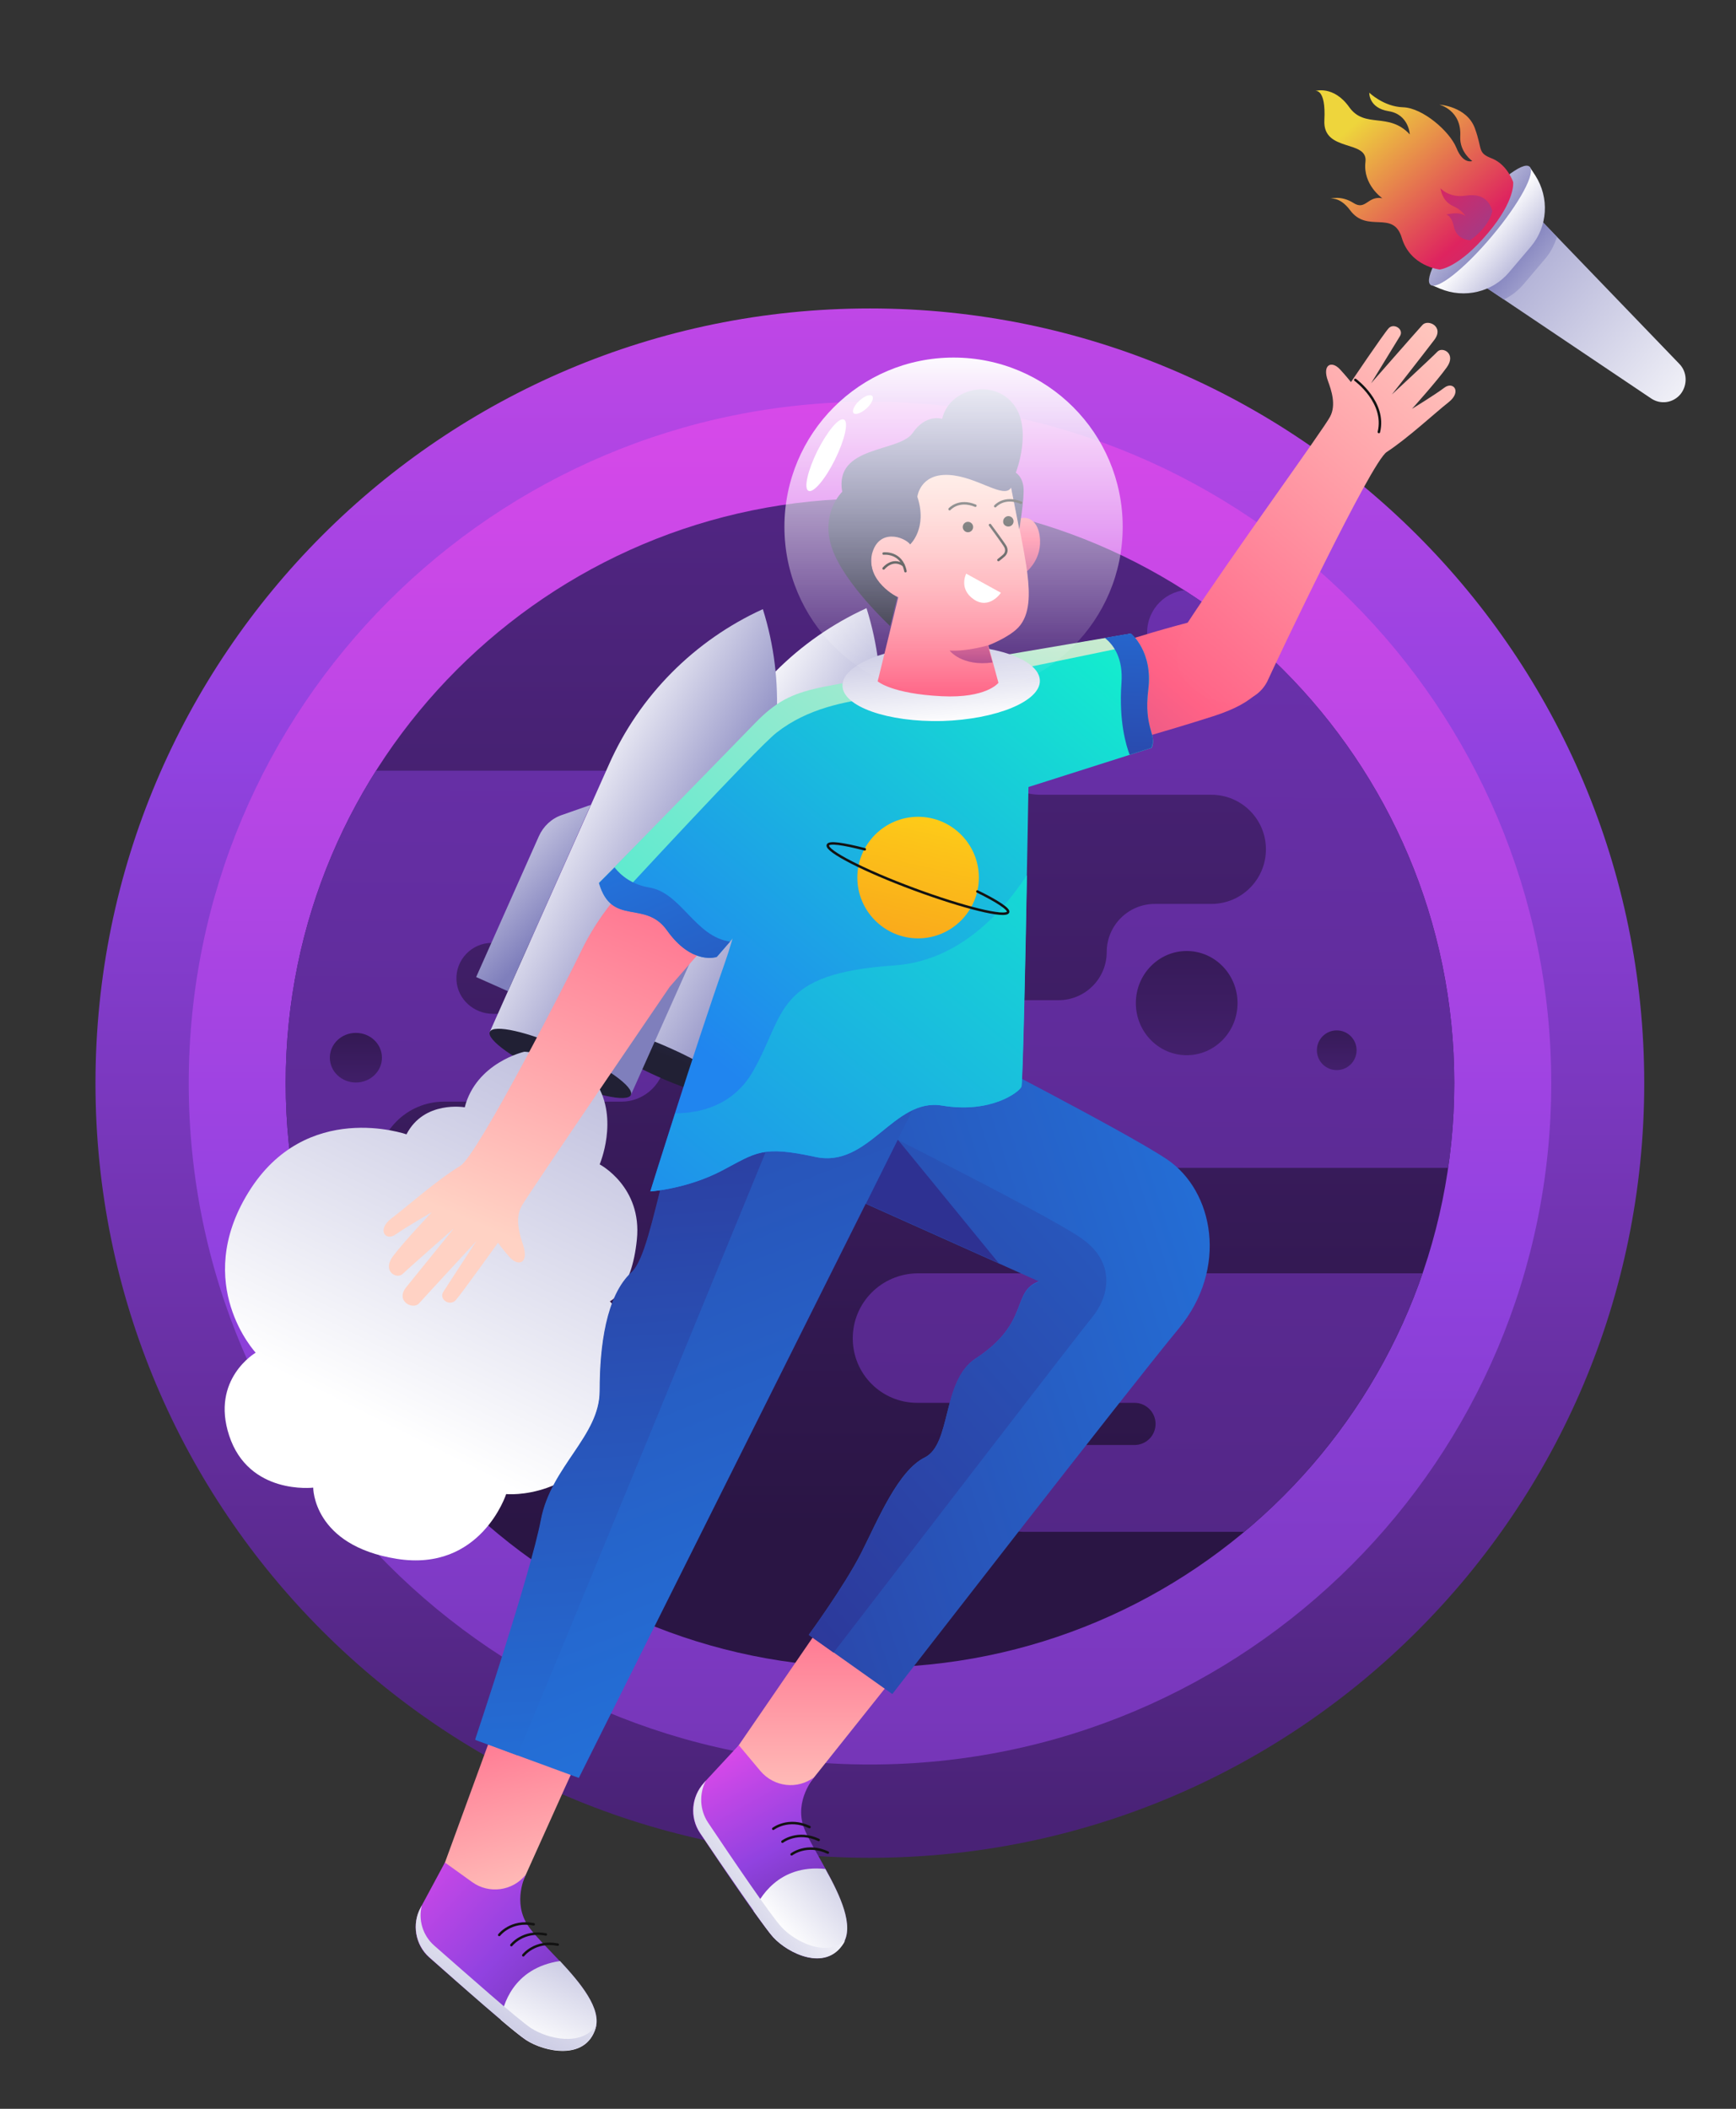 <?xml version="1.0" encoding="UTF-8" standalone="no"?>
<!-- Created with Keyshape -->
<svg xmlns="http://www.w3.org/2000/svg" width="700" height="850" fill="none" viewBox="0 0 700 850">
    <rect x="0" y="0" width="700" height="850" fill="#333333" stroke="none"/>
    <defs>
        <linearGradient id="Gradient-0" x1="313.761" y1="711.204" x2="313.761" y2="-147.349" gradientUnits="userSpaceOnUse">
            <stop offset="0" stop-color="#492276"/>
            <stop offset="0.5" stop-color="#9142e0"/>
            <stop offset="1" stop-color="#ff4dee"/>
        </linearGradient>
        <linearGradient id="Gradient-1" x1="313.762" y1="1017.64" x2="313.762" y2="-54.021" gradientUnits="userSpaceOnUse">
            <stop offset="0" stop-color="#492276"/>
            <stop offset="0.5" stop-color="#9142e0"/>
            <stop offset="1" stop-color="#ff4dee"/>
        </linearGradient>
        <linearGradient id="Gradient-2" x1="313.761" y1="592.63" x2="313.761" y2="-134.765" gradientUnits="userSpaceOnUse">
            <stop offset="0.001" stop-color="#2a1544"/>
            <stop offset="1" stop-color="#6e32b2"/>
        </linearGradient>
        <linearGradient id="Gradient-3" x1="218.451" y1="1039.03" x2="227.461" y2="-51.165" gradientUnits="userSpaceOnUse">
            <stop offset="0.001" stop-color="#2a1544"/>
            <stop offset="1" stop-color="#6e32b2"/>
        </linearGradient>
        <linearGradient id="Gradient-4" x1="762.262" y1="1043.53" x2="771.272" y2="-46.671" gradientUnits="userSpaceOnUse">
            <stop offset="0.001" stop-color="#2a1544"/>
            <stop offset="1" stop-color="#6e32b2"/>
        </linearGradient>
        <linearGradient id="Gradient-5" x1="709.277" y1="1043.09" x2="718.286" y2="-47.109" gradientUnits="userSpaceOnUse">
            <stop offset="0.001" stop-color="#2a1544"/>
            <stop offset="1" stop-color="#6e32b2"/>
        </linearGradient>
        <linearGradient id="Gradient-6" x1="1306.3" y1="1039.03" x2="1315.31" y2="-51.165" gradientUnits="userSpaceOnUse">
            <stop offset="0.001" stop-color="#2a1544"/>
            <stop offset="1" stop-color="#6e32b2"/>
        </linearGradient>
        <linearGradient id="Gradient-7" x1="1850.11" y1="1043.53" x2="1859.12" y2="-46.671" gradientUnits="userSpaceOnUse">
            <stop offset="0.001" stop-color="#2a1544"/>
            <stop offset="1" stop-color="#6e32b2"/>
        </linearGradient>
        <linearGradient id="Gradient-8" x1="1797.13" y1="1043.09" x2="1806.14" y2="-47.109" gradientUnits="userSpaceOnUse">
            <stop offset="0.001" stop-color="#2a1544"/>
            <stop offset="1" stop-color="#6e32b2"/>
        </linearGradient>
        <linearGradient id="Gradient-9" x1="106.473" y1="377.405" x2="106.473" y2="485.91" gradientUnits="userSpaceOnUse">
            <stop offset="0.001" stop-color="#2a1544"/>
            <stop offset="1" stop-color="#6e32b2"/>
        </linearGradient>
        <linearGradient id="Gradient-10" x1="441.488" y1="318.379" x2="441.488" y2="547.059" gradientUnits="userSpaceOnUse">
            <stop offset="0.001" stop-color="#2a1544"/>
            <stop offset="1" stop-color="#6e32b2"/>
        </linearGradient>
        <linearGradient id="Gradient-11" x1="501.969" y1="376.3" x2="501.969" y2="462.977" gradientUnits="userSpaceOnUse">
            <stop offset="0.001" stop-color="#2a1544"/>
            <stop offset="1" stop-color="#6e32b2"/>
        </linearGradient>
        <linearGradient id="Gradient-12" x1="242.006" y1="336.521" x2="132.397" y2="349.248" gradientUnits="userSpaceOnUse">
            <stop offset="0" stop-color="#ffffff"/>
            <stop offset="1" stop-color="#1c0344"/>
        </linearGradient>
        <linearGradient id="Gradient-13" x1="238.114" y1="295.405" x2="314.027" y2="341.579" gradientUnits="userSpaceOnUse">
            <stop offset="0" stop-color="#ffffff"/>
            <stop offset="0.883" stop-color="#7f7fbc"/>
        </linearGradient>
        <linearGradient id="Gradient-14" x1="262.982" y1="324.962" x2="231.678" y2="402.701" gradientUnits="userSpaceOnUse">
            <stop offset="0" stop-color="#5052ac"/>
            <stop offset="1" stop-color="#212034"/>
        </linearGradient>
        <linearGradient id="Gradient-15" x1="186.312" y1="290.875" x2="262.225" y2="333.919" gradientUnits="userSpaceOnUse">
            <stop offset="0" stop-color="#ffffff"/>
            <stop offset="0.883" stop-color="#7f7fbc"/>
        </linearGradient>
        <linearGradient id="Gradient-16" x1="227.082" y1="310.505" x2="195.778" y2="388.244" gradientUnits="userSpaceOnUse">
            <stop offset="0" stop-color="#5052ac"/>
            <stop offset="1" stop-color="#212034"/>
        </linearGradient>
        <linearGradient id="Gradient-17" x1="143.944" y1="303.988" x2="195.596" y2="352.118" gradientUnits="userSpaceOnUse">
            <stop offset="0" stop-color="#ffffff"/>
            <stop offset="0.883" stop-color="#7f7fbc"/>
        </linearGradient>
        <linearGradient id="Gradient-18" x1="114.029" y1="549.363" x2="285.42" y2="207.754" gradientUnits="userSpaceOnUse">
            <stop offset="0" stop-color="#ffffff"/>
            <stop offset="0.883" stop-color="#7f7fbc"/>
        </linearGradient>
        <linearGradient id="Gradient-19" x1="64.046" y1="522.756" x2="-125.355" y2="522.756" gradientUnits="userSpaceOnUse">
            <stop offset="0" stop-color="#ffffff"/>
            <stop offset="0.883" stop-color="#7f7fbc"/>
        </linearGradient>
        <linearGradient id="Gradient-20" x1="564.135" y1="96.96" x2="316.83" y2="384.96" gradientUnits="userSpaceOnUse">
            <stop offset="0" stop-color="#ffd2c4"/>
            <stop offset="0.531" stop-color="#ff6286"/>
            <stop offset="1" stop-color="#752b86"/>
        </linearGradient>
        <linearGradient id="Gradient-21" x1="297.341" y1="718.971" x2="297.341" y2="519.674" gradientUnits="userSpaceOnUse">
            <stop offset="0" stop-color="#ffd2c4"/>
            <stop offset="0.531" stop-color="#ff6286"/>
            <stop offset="1" stop-color="#752b86"/>
        </linearGradient>
        <linearGradient id="Gradient-22" x1="309.793" y1="778.924" x2="245.228" y2="662.706" gradientUnits="userSpaceOnUse">
            <stop offset="0" stop-color="#492276"/>
            <stop offset="0.5" stop-color="#9142e0"/>
            <stop offset="1" stop-color="#ff4dee"/>
        </linearGradient>
        <linearGradient id="Gradient-23" x1="279.245" y1="757.158" x2="353.593" y2="689.463" gradientUnits="userSpaceOnUse">
            <stop offset="0" stop-color="#ffffff"/>
            <stop offset="0.883" stop-color="#7f7fbc"/>
        </linearGradient>
        <linearGradient id="Gradient-24" x1="288.141" y1="718.354" x2="181.967" y2="796.876" gradientUnits="userSpaceOnUse">
            <stop offset="0" stop-color="#ffffff"/>
            <stop offset="0.883" stop-color="#7f7fbc"/>
        </linearGradient>
        <linearGradient id="Gradient-25" x1="577.449" y1="450.901" x2="146.623" y2="589.422" gradientUnits="userSpaceOnUse">
            <stop offset="0" stop-color="#2085ef"/>
            <stop offset="1" stop-color="#2e3192"/>
        </linearGradient>
        <linearGradient id="Gradient-26" x1="611.282" y1="260.652" x2="200.413" y2="612.826" gradientUnits="userSpaceOnUse">
            <stop offset="0" stop-color="#2085ef"/>
            <stop offset="1" stop-color="#2e3192"/>
        </linearGradient>
        <linearGradient id="Gradient-27" x1="427.355" y1="337.743" x2="349.094" y2="455.134" gradientUnits="userSpaceOnUse">
            <stop offset="0" stop-color="#2085ef"/>
            <stop offset="1" stop-color="#2e3192"/>
        </linearGradient>
        <linearGradient id="Gradient-28" x1="187.353" y1="756.076" x2="137.968" y2="562.996" gradientUnits="userSpaceOnUse">
            <stop offset="0" stop-color="#ffd2c4"/>
            <stop offset="0.531" stop-color="#ff6286"/>
            <stop offset="1" stop-color="#752b86"/>
        </linearGradient>
        <linearGradient id="Gradient-29" x1="233" y1="820.18" x2="103.087" y2="700.702" gradientUnits="userSpaceOnUse">
            <stop offset="0" stop-color="#492276"/>
            <stop offset="0.5" stop-color="#9142e0"/>
            <stop offset="1" stop-color="#ff4dee"/>
        </linearGradient>
        <linearGradient id="Gradient-30" x1="179.092" y1="801.818" x2="222.396" y2="708.949" gradientUnits="userSpaceOnUse">
            <stop offset="0" stop-color="#ffffff"/>
            <stop offset="0.883" stop-color="#7f7fbc"/>
        </linearGradient>
        <linearGradient id="Gradient-31" x1="183.574" y1="740.11" x2="108.444" y2="884.11" gradientUnits="userSpaceOnUse">
            <stop offset="0" stop-color="#ffffff"/>
            <stop offset="0.883" stop-color="#7f7fbc"/>
        </linearGradient>
        <linearGradient id="Gradient-32" x1="351.63" y1="804.782" x2="120.369" y2="213.13" gradientUnits="userSpaceOnUse">
            <stop offset="0" stop-color="#2085ef"/>
            <stop offset="1" stop-color="#2e3192"/>
        </linearGradient>
        <linearGradient id="Gradient-33" x1="240.173" y1="809.998" x2="209.652" y2="363.911" gradientUnits="userSpaceOnUse">
            <stop offset="0" stop-color="#2085ef"/>
            <stop offset="1" stop-color="#2e3192"/>
        </linearGradient>
        <linearGradient id="Gradient-34" x1="548.858" y1="72.759" x2="261.51" y2="412.885" gradientUnits="userSpaceOnUse">
            <stop offset="0" stop-color="#c7eacf"/>
            <stop offset="0.497" stop-color="#14eacf"/>
            <stop offset="1" stop-color="#2085ef"/>
        </linearGradient>
        <linearGradient id="Gradient-35" x1="575.395" y1="92.315" x2="235.269" y2="504.767" gradientUnits="userSpaceOnUse">
            <stop offset="0" stop-color="#c7eacf"/>
            <stop offset="0.497" stop-color="#14eacf"/>
            <stop offset="1" stop-color="#2085ef"/>
        </linearGradient>
        <linearGradient id="Gradient-36" x1="166.895" y1="474.979" x2="298.373" y2="166.24" gradientUnits="userSpaceOnUse">
            <stop offset="0" stop-color="#ffd2c4"/>
            <stop offset="0.531" stop-color="#ff6286"/>
            <stop offset="1" stop-color="#752b86"/>
        </linearGradient>
        <linearGradient id="Gradient-37" x1="497.525" y1="29.392" x2="210.177" y2="369.518" gradientUnits="userSpaceOnUse">
            <stop offset="0" stop-color="#c7eacf"/>
            <stop offset="0.497" stop-color="#14eacf"/>
            <stop offset="1" stop-color="#2085ef"/>
        </linearGradient>
        <linearGradient id="Gradient-38" x1="377.546" y1="210.195" x2="-72.046" y2="731.461" gradientUnits="userSpaceOnUse">
            <stop offset="0" stop-color="#c7eacf"/>
            <stop offset="0.497" stop-color="#14eacf"/>
            <stop offset="1" stop-color="#2085ef"/>
        </linearGradient>
        <linearGradient id="Gradient-39" x1="202.077" y1="278.036" x2="287.544" y2="475.562" gradientUnits="userSpaceOnUse">
            <stop offset="0" stop-color="#2085ef"/>
            <stop offset="1" stop-color="#2e3192"/>
        </linearGradient>
        <linearGradient id="Gradient-40" x1="344.628" y1="280.417" x2="320.368" y2="386.852" gradientUnits="userSpaceOnUse">
            <stop offset="0" stop-color="#ffde17"/>
            <stop offset="0.362" stop-color="#fcc219"/>
            <stop offset="1" stop-color="#f7941d"/>
        </linearGradient>
        <linearGradient id="Gradient-41" x1="376.48" y1="157.586" x2="376.48" y2="227.374" gradientUnits="userSpaceOnUse">
            <stop offset="0" stop-color="#ffd2c4"/>
            <stop offset="0.531" stop-color="#ff6286"/>
            <stop offset="1" stop-color="#752b86"/>
        </linearGradient>
        <linearGradient id="Gradient-42" x1="344.352" y1="268.763" x2="334.907" y2="182.864" gradientUnits="userSpaceOnUse">
            <stop offset="0" stop-color="#ffffff"/>
            <stop offset="0.883" stop-color="#7f7fbc"/>
        </linearGradient>
        <linearGradient id="Gradient-43" x1="345.972" y1="166.428" x2="345.972" y2="346.396" gradientUnits="userSpaceOnUse">
            <stop offset="0" stop-color="#ffd2c4"/>
            <stop offset="0.531" stop-color="#ff6286"/>
            <stop offset="1" stop-color="#752b86"/>
        </linearGradient>
        <linearGradient id="Gradient-44" x1="354.605" y1="190.431" x2="354.605" y2="257.479" gradientUnits="userSpaceOnUse">
            <stop offset="0" stop-color="#ffd2c4"/>
            <stop offset="0.531" stop-color="#ff6286"/>
            <stop offset="1" stop-color="#752b86"/>
        </linearGradient>
        <linearGradient id="Gradient-45" x1="337.826" y1="116.894" x2="335.478" y2="228.025" gradientUnits="userSpaceOnUse">
            <stop offset="0" stop-color="#5052ac"/>
            <stop offset="1" stop-color="#212034"/>
        </linearGradient>
        <linearGradient id="Gradient-46" x1="347.5" y1="255.536" x2="347.5" y2="116.842" gradientUnits="userSpaceOnUse">
            <stop offset="0" stop-color="#ffffff" stop-opacity="0"/>
            <stop offset="1" stop-color="#ffffff"/>
        </linearGradient>
        <linearGradient id="Gradient-47" x1="420.508" y1="174.155" x2="416.203" y2="327.155" gradientUnits="userSpaceOnUse">
            <stop offset="0" stop-color="#2085ef"/>
            <stop offset="1" stop-color="#2e3192"/>
        </linearGradient>
        <linearGradient id="Gradient-48" x1="617.905" y1="181.962" x2="524.278" y2="19.798" gradientUnits="userSpaceOnUse">
            <stop offset="0" stop-color="#ffffff"/>
            <stop offset="0.883" stop-color="#7f7fbc"/>
        </linearGradient>
        <linearGradient id="Gradient-49" x1="592.009" y1="137.11" x2="559.416" y2="80.659" gradientUnits="userSpaceOnUse">
            <stop offset="0" stop-color="#ffffff"/>
            <stop offset="0.883" stop-color="#7f7fbc"/>
        </linearGradient>
        <linearGradient id="Gradient-50" x1="556.474" y1="75.511" x2="578.083" y2="112.938" gradientUnits="userSpaceOnUse">
            <stop offset="0" stop-color="#ffffff"/>
            <stop offset="0.883" stop-color="#7f7fbc"/>
        </linearGradient>
        <linearGradient id="Gradient-51" x1="540.529" y1="47.989" x2="564.077" y2="88.774" gradientUnits="userSpaceOnUse">
            <stop offset="0" stop-color="#ffffff"/>
            <stop offset="0.883" stop-color="#7f7fbc"/>
        </linearGradient>
        <linearGradient id="Gradient-52" x1="572.171" y1="102.899" x2="553.375" y2="70.345" gradientUnits="userSpaceOnUse">
            <stop offset="0" stop-color="#ffffff"/>
            <stop offset="1" stop-color="#1c0344"/>
        </linearGradient>
        <linearGradient id="Gradient-53" x1="525.952" y1="16.277" x2="575.256" y2="142.277" gradientUnits="userSpaceOnUse">
            <stop offset="0" stop-color="#eed53c"/>
            <stop offset="0.469" stop-color="#de245f"/>
            <stop offset="1" stop-color="#7f489e"/>
        </linearGradient>
        <linearGradient id="Gradient-54" x1="528.031" y1="10.566" x2="564.552" y2="95.088" gradientUnits="userSpaceOnUse">
            <stop offset="0" stop-color="#eed53c"/>
            <stop offset="0.469" stop-color="#de245f"/>
            <stop offset="1" stop-color="#7f489e"/>
        </linearGradient>
        <clipPath id="ClipPath-1">
            <path fill="url(#Gradient-2)" d="M313.8,648.8C443.9,648.8,549.4,543.3,549.4,413.2C549.4,283.1,443.9,177.6,313.8,177.6C183.7,177.6,78.2,283.1,78.2,413.2C78.2,543.4,183.7,648.8,313.8,648.8Z" class="Vector_3" transform="translate(228.026,-214.416)"/>
        </clipPath>
        <clipPath id="ClipPath-2">
            <path fill="url(#Gradient-46)" d="M347.5,257.2C385.2,257.2,415.7,226.7,415.7,189C415.7,151.3,385.2,120.8,347.5,120.8C309.8,120.8,279.3,151.3,279.3,189C279.3,226.7,309.8,257.2,347.5,257.2Z" class="Vector_71" transform="translate(-250.954,-96.35)"/>
        </clipPath>
    </defs>
    <style>
@keyframes circle_t { 0% { transform: translate(37px,23.328px); animation-timing-function: cubic-bezier(0.42,0,0.58,1); } 50% { transform: translate(37px,51.24px); animation-timing-function: cubic-bezier(0.42,0,0.58,1); } 100% { transform: translate(37px,23.328px); } }
@keyframes a0_t { 0% { transform: translate(52.775px,0px); } 100% { transform: translate(-1034.661px,-0px); } }
@keyframes a1_t { 0% { transform: translate(37px,23.328px); animation-timing-function: cubic-bezier(0.42,0,0.58,1); } 50% { transform: translate(53.336px,-39.295px); animation-timing-function: cubic-bezier(0.42,0,0.58,1); } 100% { transform: translate(37px,23.328px); } }
@keyframes rocket_t { 0% { transform: translate(0px,0px); animation-timing-function: cubic-bezier(0.42,0,0.58,1); } 3.333% { transform: translate(4px,-0px); animation-timing-function: cubic-bezier(0.42,0,0.58,1); } 6.667% { transform: translate(0px,-0px); animation-timing-function: cubic-bezier(0.42,0,0.58,1); } 10% { transform: translate(4px,-0px); animation-timing-function: cubic-bezier(0.42,0,0.58,1); } 13.333% { transform: translate(0px,-0px); animation-timing-function: cubic-bezier(0.42,0,0.58,1); } 16.667% { transform: translate(4px,-0px); animation-timing-function: cubic-bezier(0.42,0,0.58,1); } 20% { transform: translate(0px,-0px); animation-timing-function: cubic-bezier(0.42,0,0.58,1); } 23.333% { transform: translate(4px,-0px); animation-timing-function: cubic-bezier(0.42,0,0.58,1); } 26.667% { transform: translate(0px,-0px); animation-timing-function: cubic-bezier(0.42,0,0.58,1); } 30% { transform: translate(4px,-0px); animation-timing-function: cubic-bezier(0.42,0,0.58,1); } 33.333% { transform: translate(0px,-0px); animation-timing-function: cubic-bezier(0.42,0,0.58,1); } 36.667% { transform: translate(4px,-0px); animation-timing-function: cubic-bezier(0.42,0,0.58,1); } 40% { transform: translate(0px,-0px); animation-timing-function: cubic-bezier(0.42,0,0.58,1); } 43.333% { transform: translate(4px,-0px); animation-timing-function: cubic-bezier(0.42,0,0.58,1); } 46.667% { transform: translate(0px,-0px); animation-timing-function: cubic-bezier(0.42,0,0.58,1); } 50% { transform: translate(4px,-0px); animation-timing-function: cubic-bezier(0.42,0,0.58,1); } 53.333% { transform: translate(0px,-0px); animation-timing-function: cubic-bezier(0.42,0,0.58,1); } 56.667% { transform: translate(4px,-0px); animation-timing-function: cubic-bezier(0.42,0,0.58,1); } 60% { transform: translate(0px,-0px); animation-timing-function: cubic-bezier(0.42,0,0.58,1); } 63.333% { transform: translate(4px,-0px); animation-timing-function: cubic-bezier(0.42,0,0.58,1); } 66.667% { transform: translate(0px,-0px); animation-timing-function: cubic-bezier(0.42,0,0.58,1); } 70% { transform: translate(4px,-0px); animation-timing-function: cubic-bezier(0.42,0,0.58,1); } 73.333% { transform: translate(0px,-0px); animation-timing-function: cubic-bezier(0.42,0,0.58,1); } 76.667% { transform: translate(4px,-0px); animation-timing-function: cubic-bezier(0.42,0,0.58,1); } 80% { transform: translate(0px,-0px); animation-timing-function: cubic-bezier(0.42,0,0.58,1); } 83.333% { transform: translate(4px,-0px); animation-timing-function: cubic-bezier(0.42,0,0.58,1); } 86.667% { transform: translate(0px,-0px); animation-timing-function: cubic-bezier(0.42,0,0.58,1); } 90% { transform: translate(4px,-0px); animation-timing-function: cubic-bezier(0.42,0,0.58,1); } 93.333% { transform: translate(0px,-0px); animation-timing-function: cubic-bezier(0.42,0,0.58,1); } 96.667% { transform: translate(4px,-0px); animation-timing-function: cubic-bezier(0.42,0,0.58,1); } 100% { transform: translate(0px,-0px); } }
@keyframes a2_t { 0% { transform: translate(189.314px,406.206px) scale(1,1) translate(-189.314px,-406.206px); animation-timing-function: cubic-bezier(0.42,0,0.58,1); } 8.333% { transform: translate(189.314px,406.206px) scale(0.8,0.8) translate(-189.314px,-406.206px); animation-timing-function: cubic-bezier(0.42,0,0.58,1); } 16.667% { transform: translate(189.314px,406.206px) scale(1,1) translate(-189.314px,-406.206px); animation-timing-function: cubic-bezier(0.42,0,0.58,1); } 25% { transform: translate(189.314px,406.206px) scale(0.8,0.8) translate(-189.314px,-406.206px); animation-timing-function: cubic-bezier(0.42,0,0.58,1); } 33.333% { transform: translate(189.314px,406.206px) scale(1,1) translate(-189.314px,-406.206px); animation-timing-function: cubic-bezier(0.42,0,0.58,1); } 41.667% { transform: translate(189.314px,406.206px) scale(0.8,0.8) translate(-189.314px,-406.206px); animation-timing-function: cubic-bezier(0.42,0,0.58,1); } 50% { transform: translate(189.314px,406.206px) scale(1,1) translate(-189.314px,-406.206px); animation-timing-function: cubic-bezier(0.42,0,0.58,1); } 58.333% { transform: translate(189.314px,406.206px) scale(0.8,0.8) translate(-189.314px,-406.206px); animation-timing-function: cubic-bezier(0.42,0,0.58,1); } 66.667% { transform: translate(189.314px,406.206px) scale(1,1) translate(-189.314px,-406.206px); animation-timing-function: cubic-bezier(0.42,0,0.58,1); } 75% { transform: translate(189.314px,406.206px) scale(0.8,0.8) translate(-189.314px,-406.206px); animation-timing-function: cubic-bezier(0.42,0,0.58,1); } 83.333% { transform: translate(189.314px,406.206px) scale(1,1) translate(-189.314px,-406.206px); animation-timing-function: cubic-bezier(0.42,0,0.58,1); } 91.667% { transform: translate(189.314px,406.206px) scale(0.8,0.8) translate(-189.314px,-406.206px); animation-timing-function: cubic-bezier(0.42,0,0.58,1); } 100% { transform: translate(189.314px,406.206px) scale(1,1) translate(-189.314px,-406.206px); } }
@keyframes a3_t { 0% { transform: translate(178.148px,-70.579px) scale(0,0) translate(-22.8px,-522.8px); animation-timing-function: cubic-bezier(0.42,0,0.58,1); } 33.333% { transform: translate(22.8px,22.8px) scale(1,1) translate(-22.8px,-522.8px); } 100% { transform: translate(22.8px,22.8px) scale(1,1) translate(-22.8px,-522.8px); } }
@keyframes a3_o { 0% { opacity: 1; } 25% { opacity: 1; animation-timing-function: cubic-bezier(0.42,0,0.58,1); } 33.333% { opacity: 0; } 100% { opacity: 0; } }
@keyframes a4_t { 0% { transform: translate(188.467px,-81.066px) scale(0,0) translate(-22.8px,-522.8px); } 8.333% { transform: translate(188.467px,-81.066px) scale(0,0) translate(-22.8px,-522.8px); animation-timing-function: cubic-bezier(0.42,0,0.58,1); } 41.667% { transform: translate(143.869px,135.728px) scale(1,1) translate(-22.8px,-522.8px); } 100% { transform: translate(143.869px,135.728px) scale(1,1) translate(-22.8px,-522.8px); } }
@keyframes a4_o { 0% { opacity: 1; } 33.333% { opacity: 1; animation-timing-function: cubic-bezier(0.42,0,0.58,1); } 41.667% { opacity: 0; } 100% { opacity: 0; } }
@keyframes a5_t { 0% { transform: translate(185.989px,-87.261px) scale(0,0) translate(-22.8px,-522.8px); } 16.667% { transform: translate(185.989px,-87.261px) scale(0,0) translate(-22.8px,-522.8px); animation-timing-function: cubic-bezier(0.42,0,0.58,1); } 50% { transform: translate(58.39px,154.311px) scale(1.5,1.5) translate(-22.8px,-522.8px); } 100% { transform: translate(58.39px,154.311px) scale(1.5,1.5) translate(-22.8px,-522.8px); } }
@keyframes a5_o { 0% { opacity: 1; } 41.667% { opacity: 1; animation-timing-function: cubic-bezier(0.42,0,0.58,1); } 50% { opacity: 0; } 100% { opacity: 0; } }
@keyframes a6_t { 0% { transform: translate(178.148px,-70.579px) scale(0,0) translate(-22.8px,-522.8px); } 33.333% { transform: translate(178.148px,-70.579px) scale(0,0) translate(-22.8px,-522.8px); animation-timing-function: cubic-bezier(0.42,0,0.58,1); } 66.667% { transform: translate(22.8px,22.8px) scale(1,1) translate(-22.8px,-522.8px); } 100% { transform: translate(22.8px,22.8px) scale(1,1) translate(-22.8px,-522.8px); } }
@keyframes a6_o { 0% { opacity: 1; } 58.333% { opacity: 1; animation-timing-function: cubic-bezier(0.42,0,0.58,1); } 66.667% { opacity: 0; } 100% { opacity: 0; } }
@keyframes a7_t { 0% { transform: translate(188.467px,-81.066px) scale(0,0) translate(-22.8px,-522.8px); } 41.667% { transform: translate(188.467px,-81.066px) scale(0,0) translate(-22.8px,-522.8px); animation-timing-function: cubic-bezier(0.42,0,0.58,1); } 75% { transform: translate(143.869px,135.728px) scale(1,1) translate(-22.8px,-522.8px); } 100% { transform: translate(143.869px,135.728px) scale(1,1) translate(-22.8px,-522.8px); } }
@keyframes a7_o { 0% { opacity: 1; } 66.667% { opacity: 1; animation-timing-function: cubic-bezier(0.42,0,0.58,1); } 75% { opacity: 0; } 100% { opacity: 0; } }
@keyframes a8_t { 0% { transform: translate(185.989px,-87.261px) scale(0,0) translate(-22.8px,-522.8px); } 50% { transform: translate(185.989px,-87.261px) scale(0,0) translate(-22.8px,-522.8px); animation-timing-function: cubic-bezier(0.42,0,0.58,1); } 83.333% { transform: translate(58.39px,154.311px) scale(1.5,1.5) translate(-22.8px,-522.8px); } 100% { transform: translate(58.39px,154.311px) scale(1.5,1.5) translate(-22.8px,-522.8px); } }
@keyframes a8_o { 0% { opacity: 1; } 75% { opacity: 1; animation-timing-function: cubic-bezier(0.42,0,0.58,1); } 83.333% { opacity: 0; } 100% { opacity: 0; } }
@keyframes a9_t { 0% { transform: translate(178.148px,-70.579px) scale(0,0) translate(-22.8px,-522.8px); } 50% { transform: translate(178.148px,-70.579px) scale(0,0) translate(-22.8px,-522.8px); animation-timing-function: cubic-bezier(0.42,0,0.58,1); } 83.333% { transform: translate(22.8px,22.8px) scale(1,1) translate(-22.8px,-522.8px); } 100% { transform: translate(22.8px,22.8px) scale(1,1) translate(-22.8px,-522.8px); } }
@keyframes a9_o { 0% { opacity: 1; } 75% { opacity: 1; animation-timing-function: cubic-bezier(0.42,0,0.58,1); } 83.333% { opacity: 0; } 100% { opacity: 0; } }
@keyframes a10_t { 0% { transform: translate(188.467px,-81.066px) scale(0,0) translate(-22.8px,-522.8px); } 58.333% { transform: translate(188.467px,-81.066px) scale(0,0) translate(-22.8px,-522.8px); animation-timing-function: cubic-bezier(0.42,0,0.58,1); } 91.667% { transform: translate(143.869px,135.728px) scale(1,1) translate(-22.8px,-522.8px); } 100% { transform: translate(143.869px,135.728px) scale(1,1) translate(-22.8px,-522.8px); } }
@keyframes a10_o { 0% { opacity: 1; } 83.333% { opacity: 1; animation-timing-function: cubic-bezier(0.42,0,0.58,1); } 91.667% { opacity: 0; } 100% { opacity: 0; } }
@keyframes a11_t { 0% { transform: translate(185.989px,-87.261px) scale(0,0) translate(-22.8px,-522.8px); } 66.667% { transform: translate(185.989px,-87.261px) scale(0,0) translate(-22.8px,-522.8px); animation-timing-function: cubic-bezier(0.42,0,0.58,1); } 100% { transform: translate(58.39px,154.311px) scale(1.5,1.5) translate(-22.8px,-522.8px); } }
@keyframes a11_o { 0% { opacity: 1; } 91.667% { opacity: 1; animation-timing-function: cubic-bezier(0.42,0,0.58,1); } 100% { opacity: 0; } }
@keyframes leg_left_t { 0% { transform: translate(323.7px,420.681px) rotate(0deg) translate(-81.241px,-22.98px); animation-timing-function: cubic-bezier(0.42,0,0.58,1); } 50% { transform: translate(323.7px,420.681px) rotate(20deg) translate(-81.241px,-22.98px); animation-timing-function: cubic-bezier(0.42,0,0.58,1); } 100% { transform: translate(323.7px,420.681px) rotate(0deg) translate(-81.241px,-22.98px); } }
@keyframes leg_right_t { 0% { transform: translate(280.27px,422.088px) rotate(0deg) translate(-149.653px,-24.288px); animation-timing-function: cubic-bezier(0.42,0,0.58,1); } 50% { transform: translate(280.27px,422.088px) rotate(-10deg) translate(-149.653px,-24.288px); animation-timing-function: cubic-bezier(0.42,0,0.58,1); } 100% { transform: translate(280.27px,422.088px) rotate(0deg) translate(-149.653px,-24.288px); } }
@keyframes hand_t { 0% { transform: translate(456.658px,240.765px) rotate(0deg) translate(-19.101px,-133.967px); animation-timing-function: cubic-bezier(0.42,0,0.58,1); } 50% { transform: translate(456.658px,240.765px) rotate(30deg) translate(-19.101px,-133.967px); animation-timing-function: cubic-bezier(0.42,0,0.58,1); } 100% { transform: translate(456.658px,240.765px) rotate(0deg) translate(-19.101px,-133.967px); } }
@keyframes eye_right_t { 0% { transform: translate(353.3px,189.1px) scale(1,1) translate(-353.3px,-189.1px); } 16.667% { transform: translate(353.3px,189.1px) scale(1,1) translate(-353.3px,-189.1px); animation-timing-function: cubic-bezier(0.42,0,0.58,1); } 20.833% { transform: translate(353.3px,189.1px) scale(1,0) translate(-353.3px,-189.1px); animation-timing-function: cubic-bezier(0.42,0,0.58,1); } 25% { transform: translate(353.3px,189.1px) scale(1,1) translate(-353.3px,-189.1px); animation-timing-function: cubic-bezier(0.42,0,1,1); } 66.667% { transform: translate(353.3px,189.1px) scale(1,1) translate(-353.3px,-189.1px); animation-timing-function: cubic-bezier(0.42,0,0.58,1); } 70.833% { transform: translate(353.3px,189.1px) scale(1,0) translate(-353.3px,-189.1px); animation-timing-function: cubic-bezier(0.42,0,0.58,1); } 75% { transform: translate(353.3px,189.1px) scale(1,1) translate(-353.3px,-189.1px); animation-timing-function: cubic-bezier(0.42,0,0.58,1); } 79.167% { transform: translate(353.3px,189.1px) scale(1,0) translate(-353.3px,-189.1px); animation-timing-function: cubic-bezier(0.42,0,0.58,1); } 83.333% { transform: translate(353.3px,189.1px) scale(1,1) translate(-353.3px,-189.1px); } 100% { transform: translate(353.3px,189.1px) scale(1,1) translate(-353.3px,-189.1px); } }
@keyframes eye_left_t { 0% { transform: translate(369.597px,186.8px) scale(1,1) translate(-369.597px,-186.8px); } 16.667% { transform: translate(369.597px,186.8px) scale(1,1) translate(-369.597px,-186.8px); animation-timing-function: cubic-bezier(0.42,0,0.58,1); } 20.833% { transform: translate(369.597px,186.8px) scale(1,0) translate(-369.597px,-186.8px); animation-timing-function: cubic-bezier(0.42,0,0.58,1); } 25% { transform: translate(369.597px,186.8px) scale(1,1) translate(-369.597px,-186.8px); animation-timing-function: cubic-bezier(0.42,0,1,1); } 66.667% { transform: translate(369.597px,186.8px) scale(1,1) translate(-369.597px,-186.8px); animation-timing-function: cubic-bezier(0.42,0,0.58,1); } 70.833% { transform: translate(369.597px,186.8px) scale(1,0) translate(-369.597px,-186.8px); animation-timing-function: cubic-bezier(0.42,0,0.58,1); } 75% { transform: translate(369.597px,186.8px) scale(1,1) translate(-369.597px,-186.8px); animation-timing-function: cubic-bezier(0.42,0,0.58,1); } 79.167% { transform: translate(369.597px,186.8px) scale(1,0) translate(-369.597px,-186.8px); animation-timing-function: cubic-bezier(0.42,0,0.58,1); } 83.333% { transform: translate(369.597px,186.8px) scale(1,1) translate(-369.597px,-186.8px); } 100% { transform: translate(369.597px,186.8px) scale(1,1) translate(-369.597px,-186.8px); } }
@keyframes a12_t { 0% { transform: translate(163.716px,29.89px) rotate(30deg) translate(-130.415px,-2.651px); } 83.333% { transform: translate(163.716px,29.89px) rotate(30deg) translate(-130.415px,-2.651px); animation-timing-function: cubic-bezier(0.42,0,0.58,1); } 100% { transform: translate(60.255px,174.239px) rotate(30deg) translate(-130.415px,-2.651px); } }
@keyframes torch_t { 0% { transform: translate(602.014px,99.148px) rotate(-20deg) translate(-557.54px,-83.232px); animation-timing-function: cubic-bezier(0.42,0,0.58,1); } 50% { transform: translate(602.014px,99.148px) rotate(0deg) translate(-557.54px,-83.232px); animation-timing-function: cubic-bezier(0.42,0,0.58,1); } 100% { transform: translate(602.014px,99.148px) rotate(-20deg) translate(-557.54px,-83.232px); } }
@keyframes a13_t { 0% { transform: translate(557.594px,76.584px) scale(1,1) translate(-557.594px,-76.584px); animation-timing-function: cubic-bezier(0.42,0,0.58,1); } 8.333% { transform: translate(557.594px,76.584px) scale(0.8,0.8) translate(-557.594px,-76.584px); animation-timing-function: cubic-bezier(0.42,0,0.58,1); } 16.667% { transform: translate(557.594px,76.584px) scale(1,1) translate(-557.594px,-76.584px); animation-timing-function: cubic-bezier(0.42,0,0.58,1); } 25% { transform: translate(557.594px,76.584px) scale(0.8,0.8) translate(-557.594px,-76.584px); animation-timing-function: cubic-bezier(0.42,0,0.58,1); } 33.333% { transform: translate(557.594px,76.584px) scale(1,1) translate(-557.594px,-76.584px); animation-timing-function: cubic-bezier(0.42,0,0.58,1); } 41.667% { transform: translate(557.594px,76.584px) scale(0.8,0.8) translate(-557.594px,-76.584px); animation-timing-function: cubic-bezier(0.42,0,0.58,1); } 50% { transform: translate(557.594px,76.584px) scale(1,1) translate(-557.594px,-76.584px); animation-timing-function: cubic-bezier(0.42,0,0.58,1); } 58.333% { transform: translate(557.594px,76.584px) scale(0.8,0.8) translate(-557.594px,-76.584px); animation-timing-function: cubic-bezier(0.42,0,0.58,1); } 66.667% { transform: translate(557.594px,76.584px) scale(1,1) translate(-557.594px,-76.584px); animation-timing-function: cubic-bezier(0.42,0,0.58,1); } 75% { transform: translate(557.594px,76.584px) scale(0.8,0.8) translate(-557.594px,-76.584px); animation-timing-function: cubic-bezier(0.42,0,0.58,1); } 83.333% { transform: translate(557.594px,76.584px) scale(1,1) translate(-557.594px,-76.584px); animation-timing-function: cubic-bezier(0.42,0,0.58,1); } 91.667% { transform: translate(557.594px,76.584px) scale(0.8,0.8) translate(-557.594px,-76.584px); animation-timing-function: cubic-bezier(0.42,0,0.58,1); } 100% { transform: translate(557.594px,76.584px) scale(1,1) translate(-557.594px,-76.584px); } }
@keyframes a14_t { 0% { transform: translate(556.376px,74.458px) scale(1,1) translate(-556.376px,-74.458px); animation-timing-function: cubic-bezier(0.42,0,0.58,1); } 8.333% { transform: translate(556.376px,74.458px) scale(1.2,1.2) translate(-556.376px,-74.458px); animation-timing-function: cubic-bezier(0.42,0,0.58,1); } 16.667% { transform: translate(556.376px,74.458px) scale(1,1) translate(-556.376px,-74.458px); animation-timing-function: cubic-bezier(0.42,0,0.58,1); } 25% { transform: translate(556.376px,74.458px) scale(1.2,1.2) translate(-556.376px,-74.458px); animation-timing-function: cubic-bezier(0.42,0,0.58,1); } 33.333% { transform: translate(556.376px,74.458px) scale(1,1) translate(-556.376px,-74.458px); animation-timing-function: cubic-bezier(0.42,0,0.58,1); } 41.667% { transform: translate(556.376px,74.458px) scale(1.2,1.2) translate(-556.376px,-74.458px); animation-timing-function: cubic-bezier(0.42,0,0.58,1); } 50% { transform: translate(556.376px,74.458px) scale(1,1) translate(-556.376px,-74.458px); animation-timing-function: cubic-bezier(0.42,0,0.58,1); } 58.333% { transform: translate(556.376px,74.458px) scale(1.2,1.2) translate(-556.376px,-74.458px); animation-timing-function: cubic-bezier(0.42,0,0.58,1); } 66.667% { transform: translate(556.376px,74.458px) scale(1,1) translate(-556.376px,-74.458px); animation-timing-function: cubic-bezier(0.42,0,0.58,1); } 75% { transform: translate(556.376px,74.458px) scale(1.2,1.2) translate(-556.376px,-74.458px); animation-timing-function: cubic-bezier(0.42,0,0.58,1); } 83.333% { transform: translate(556.376px,74.458px) scale(1,1) translate(-556.376px,-74.458px); animation-timing-function: cubic-bezier(0.42,0,0.58,1); } 91.667% { transform: translate(556.376px,74.458px) scale(1.2,1.2) translate(-556.376px,-74.458px); animation-timing-function: cubic-bezier(0.42,0,0.58,1); } 100% { transform: translate(556.376px,74.458px) scale(1,1) translate(-556.376px,-74.458px); } }
    </style>
    <g id="circle" class="Group" transform="translate(356.151,436.578) translate(-319.151,-413.25)" style="animation: 6s linear infinite both circle_t;">
        <path fill="url(#Gradient-0)" d="M313.8,725.5C486.2,725.5,626,585.7,626,413.3C626,240.8,486.2,101,313.8,101C141.3,101,1.5,240.8,1.5,413.3C1.5,585.7,141.3,725.5,313.8,725.5Z" class="Vector"/>
        <path fill="url(#Gradient-1)" d="M313.8,687.9C465.5,687.9,588.5,564.9,588.5,413.3C588.5,261.6,465.5,138.6,313.8,138.6C162.1,138.6,39.1,261.6,39.1,413.3C39.1,564.9,162.1,687.9,313.8,687.9Z" class="Vector_2"/>
        <path fill="url(#Gradient-2)" d="M313.8,648.8C443.9,648.8,549.4,543.3,549.4,413.2C549.4,283.1,443.9,177.6,313.8,177.6C183.7,177.6,78.2,283.1,78.2,413.2C78.2,543.4,183.7,648.8,313.8,648.8Z" class="Vector_3"/>
        <g id="loop" clip-path="url(#ClipPath-1)" transform="translate(827.724,404.266) translate(-1055.75,-189.85)">
            <g fill="none" transform="translate(1108.53,189.85) translate(-1055.75,-189.85)" style="animation: 6s linear infinite both a0_t;">
                <path class="st0" d="M357.4,308.3C370.4,308.3,381,297.8,381.3,284.9C381.6,271.5,370.3,260.5,356.9,260.5L317.3,260.5C302.4,260.5,290.2,248.4,290.2,233.4C290.2,218.5,302.3,206.3,317.3,206.3L388.8,206.3C398.5,206.3,406.5,198.4,406.5,188.6C406.5,178.9,398.6,170.9,388.8,170.9L337,170.9C329.3,170.9,322.7,165,322.3,157.3C321.9,149.1,328.5,142.3,336.6,142.3L416.4,142.3C435.4,142.3,451.4,127.3,451.7,108.3C452.1,88.8,436.4,72.9,417,72.9L130,72.9C116.7,72.9,105.9,83.7,105.9,97L105.9,97C105.9,110.3,116.7,121.1,130,121.1L137.4,121.1C144.2,121.1,149.8,126.6,149.8,133.5L149.8,133.5C149.8,140.3,144.3,145.9,137.4,145.9L34.9,145.9C15.6,145.9,0,161.6,0,180.8L0,180.8C0,200.1,15.6,215.7,34.9,215.7L51.2,215.7C59,215.7,65.3,222,65.3,229.8L65.3,229.8C65.3,237.6,71.6,243.9,79.4,243.9L138.5,243.9C144.1,243.9,148.6,248.4,148.6,254L148.6,254C148.6,259.6,144.1,264.1,138.5,264.1L115.5,264.1C103.3,264.1,93.4,274,93.4,286.2L93.4,286.2C93.4,298.4,103.3,308.3,115.5,308.3L357.4,308.3Z" fill="url(#Gradient-3)"/>
                <path class="st1" d="M919,0L618,0C608.5,0,600.8,7.7,600.8,17.2L600.8,17.2C600.8,26.7,593.1,34.4,583.6,34.4L557.9,34.4C544.6,34.4,533.8,45.2,533.8,58.5L533.8,58.5C533.8,71.8,544.6,82.6,557.9,82.6L626.7,82.6C638.8,82.6,648.7,92.4,648.7,104.6L648.7,104.6C648.7,116.7,638.9,126.6,626.7,126.6L603.9,126.6C593.2,126.6,584.5,135.3,584.5,146L584.5,146C584.5,156.7,575.8,165.4,565.1,165.4L549.6,165.4C530.9,165.4,515.8,180.5,515.8,199.2L515.8,199.2C515.8,217.9,530.9,233,549.6,233L847.7,233C858.2,233,866.7,224.5,866.7,214L866.7,214C866.7,203.5,875.2,195,885.7,195L976.5,195C987.2,195,995.9,186.3,995.9,175.6L995.9,175.6C995.9,164.9,987.2,156.2,976.5,156.2L869.2,156.2C861.3,156.2,854.8,149.8,854.8,141.8L854.8,141.8C854.8,133.9,861.2,127.4,869.2,127.4L918.3,127.4C928.8,127.4,937.3,118.9,937.3,108.4L937.3,108.4C937.3,97.9,945.8,89.4,956.3,89.4L1005.1,89.4C1015.4,89.4,1023.7,81.1,1023.7,70.8L1023.7,70.8C1023.7,60.5,1015.4,52.2,1005.1,52.2L891.1,52.2C886.9,52.2,883.5,48.8,883.5,44.6L883.5,44.6C883.5,40.4,886.9,37,891.1,37L919,37C929.2,37,937.5,28.7,937.5,18.5L937.5,18.5C937.5,8.3,929.2,0,919,0Z" fill="url(#Gradient-4)"/>
                <path class="st2" d="M482.1,301.7L482.1,301.7C482.1,316.1,493.7,327.7,508.1,327.7L595.7,327.7C600.4,327.7,604.2,331.5,604.2,336.2L604.2,336.2C604.2,340.9,600.4,344.7,595.7,344.7L551.3,344.7C541.6,344.7,533.8,352.5,533.8,362.2L533.8,362.2C533.8,371.9,541.6,379.7,551.3,379.7L852.5,379.7C859.1,379.7,864.4,374.4,864.4,367.8L864.4,367.8C864.4,361.2,859.1,355.9,852.5,355.9L828.9,355.9C825.5,355.9,822.7,353.1,822.7,349.7L822.7,349.7C822.7,346.3,825.5,343.5,828.9,343.5L923.8,343.5C937.5,343.5,948.6,332.4,948.6,318.7L948.6,318.7C948.6,305,937.5,293.9,923.8,293.9L896.6,293.9C891.5,293.9,887.4,289.8,887.4,284.7L887.4,284.7C887.4,279.6,883.3,275.5,878.2,275.5L508.1,275.5C493.7,275.7,482.1,287.3,482.1,301.7Z" fill="url(#Gradient-5)"/>
                <path class="st3" d="M1445.2,308.3C1458.2,308.3,1468.8,297.8,1469.1,284.9C1469.4,271.5,1458.1,260.5,1444.7,260.5L1405.1,260.5C1390.2,260.5,1378,248.4,1378,233.4C1378,218.5,1390.1,206.3,1405.1,206.3L1476.6,206.3C1486.3,206.3,1494.3,198.4,1494.3,188.6C1494.3,178.9,1486.4,170.9,1476.6,170.9L1424.8,170.9C1417.1,170.9,1410.5,165,1410.1,157.3C1409.7,149.1,1416.3,142.3,1424.4,142.3L1504.2,142.3C1523.2,142.3,1539.2,127.3,1539.5,108.3C1539.9,88.8,1524.2,72.9,1504.8,72.9L1217.8,72.9C1204.5,72.9,1193.7,83.7,1193.7,97L1193.7,97C1193.7,110.3,1204.5,121.1,1217.8,121.1L1225.2,121.1C1232,121.1,1237.6,126.6,1237.6,133.5L1237.6,133.5C1237.6,140.3,1232.1,145.9,1225.2,145.9L1122.7,145.9C1103.4,145.9,1087.8,161.5,1087.8,180.8L1087.8,180.8C1087.8,200.1,1103.4,215.7,1122.7,215.7L1139,215.7C1146.8,215.7,1153.1,222,1153.1,229.8L1153.1,229.8C1153.1,237.6,1159.4,243.9,1167.2,243.9L1226.3,243.9C1231.9,243.9,1236.4,248.4,1236.4,254L1236.4,254C1236.4,259.6,1231.9,264.1,1226.3,264.1L1203.3,264.1C1191.1,264.1,1181.2,274,1181.2,286.2L1181.2,286.2C1181.2,298.4,1191.1,308.3,1203.3,308.3L1445.2,308.3Z" fill="url(#Gradient-6)"/>
                <path class="st4" d="M2006.9,0L1705.9,0C1696.4,0,1688.7,7.7,1688.7,17.2L1688.7,17.2C1688.7,26.7,1681,34.4,1671.5,34.4L1645.8,34.4C1632.5,34.4,1621.7,45.2,1621.7,58.5L1621.7,58.5C1621.7,71.8,1632.5,82.6,1645.8,82.6L1714.6,82.6C1726.7,82.6,1736.6,92.4,1736.6,104.6L1736.6,104.6C1736.6,116.7,1726.8,126.6,1714.6,126.6L1691.8,126.6C1681.1,126.6,1672.4,135.3,1672.4,146L1672.4,146C1672.4,156.7,1663.7,165.4,1653,165.4L1637.5,165.4C1618.8,165.4,1603.7,180.5,1603.7,199.2L1603.7,199.2C1603.7,217.9,1618.8,233,1637.5,233L1935.6,233C1946.1,233,1954.6,224.5,1954.6,214L1954.6,214C1954.6,203.5,1963.1,195,1973.6,195L2064.4,195C2075.1,195,2083.8,186.3,2083.8,175.6L2083.8,175.6C2083.8,164.9,2075.1,156.2,2064.4,156.2L1957,156.2C1949.1,156.2,1942.6,149.8,1942.6,141.8L1942.6,141.8C1942.6,133.9,1949,127.4,1957,127.4L2006.1,127.4C2016.6,127.4,2025.1,118.9,2025.1,108.4L2025.1,108.4C2025.1,97.9,2033.6,89.4,2044.1,89.4L2092.9,89.4C2103.2,89.4,2111.5,81.1,2111.5,70.8L2111.5,70.8C2111.5,60.5,2103.2,52.2,2092.9,52.2L1978.9,52.2C1974.7,52.2,1971.3,48.8,1971.3,44.6L1971.3,44.6C1971.3,40.4,1974.7,37,1978.9,37L2006.8,37C2017,37,2025.3,28.7,2025.3,18.5L2025.3,18.5C2025.4,8.3,2017.1,0,2006.9,0Z" fill="url(#Gradient-7)"/>
                <path class="st5" d="M1569.9,301.7L1569.9,301.7C1569.9,316.1,1581.5,327.7,1595.9,327.7L1683.5,327.7C1688.2,327.7,1692,331.5,1692,336.2L1692,336.2C1692,340.9,1688.2,344.7,1683.5,344.7L1639.1,344.7C1629.4,344.7,1621.6,352.5,1621.6,362.2L1621.6,362.2C1621.6,371.9,1629.4,379.7,1639.1,379.7L1940.3,379.7C1946.9,379.7,1952.2,374.4,1952.2,367.8L1952.2,367.8C1952.2,361.2,1946.9,355.9,1940.3,355.9L1916.7,355.9C1913.3,355.9,1910.5,353.1,1910.5,349.7L1910.5,349.7C1910.5,346.3,1913.3,343.5,1916.7,343.5L2011.6,343.5C2025.3,343.5,2036.4,332.4,2036.4,318.7L2036.4,318.7C2036.4,305,2025.3,293.9,2011.6,293.9L1984.4,293.9C1979.3,293.9,1975.2,289.8,1975.2,284.7L1975.2,284.7C1975.2,279.6,1971.1,275.5,1966,275.5L1595.8,275.5C1581.6,275.7,1569.9,287.3,1569.9,301.7Z" fill="url(#Gradient-8)"/>
                <g transform="translate(478.251,172.084) translate(-207,-26.5)">
                    <path fill="url(#Gradient-9)" d="M106.5,413C112.311,413,117,408.534,117,403C117,397.466,112.311,393,106.5,393C100.689,393,96,397.466,96,403C96,408.534,100.689,413,106.5,413Z" class="Vector_8" transform="translate(-96,-360)"/>
                    <path fill="url(#Gradient-10)" d="M441.5,402C452.821,402,462,392.597,462,381C462,369.403,452.821,360,441.5,360C430.179,360,421,369.403,421,381C421,392.597,430.179,402,441.5,402Z" class="Vector_9" transform="translate(-96,-360)"/>
                    <path fill="url(#Gradient-11)" d="M502,408C506.434,408,510,404.434,510,400C510,395.566,506.434,392,502,392C500.949,391.997,499.907,392.202,498.935,392.604C497.964,393.005,497.081,393.594,496.337,394.337C495.594,395.081,495.005,395.964,494.604,396.935C494.202,397.907,493.997,398.949,494,400C494,404.434,497.566,408,502,408Z" class="Vector_10" transform="translate(-96,-360)"/>
                </g>
                <g fill="none" transform="translate(1565.69,172.084) translate(-207,-26.5)">
                    <path fill="url(#Gradient-9)" d="M106.5,413C112.311,413,117,408.534,117,403C117,397.466,112.311,393,106.5,393C100.689,393,96,397.466,96,403C96,408.534,100.689,413,106.5,413Z" class="Vector_8" transform="translate(-96,-360)"/>
                    <path fill="url(#Gradient-10)" d="M441.5,402C452.821,402,462,392.597,462,381C462,369.403,452.821,360,441.5,360C430.179,360,421,369.403,421,381C421,392.597,430.179,402,441.5,402Z" class="Vector_9" transform="translate(-96,-360)"/>
                    <path fill="url(#Gradient-11)" d="M502,408C506.434,408,510,404.434,510,400C510,395.566,506.434,392,502,392C500.949,391.997,499.907,392.202,498.935,392.604C497.964,393.005,497.081,393.594,496.337,394.337C495.594,395.081,495.005,395.964,494.604,396.935C494.202,397.907,493.997,398.949,494,400C494,404.434,497.566,408,502,408Z" class="Vector_10" transform="translate(-96,-360)"/>
                </g>
            </g>
        </g>
    </g>
    <g class="Group_3" transform="translate(312.827,477.961) translate(-275.827,-454.633)" style="animation: 6s linear infinite both a1_t;">
        <path fill="url(#Gradient-12)" stroke="#121212" stroke-linecap="round" stroke-linejoin="round" stroke-miterlimit="10" d="M243.1,300.8L209.7,375.9L196.9,370.2L222.2,313.4C224,309.4,227.3,306.3,231.4,304.9L243.1,300.8Z" class="Vector_18"/>
        <g id="rocket" class="Group_4" transform="translate(217.477,327.26) translate(-217.477,-327.26)" style="animation: 6s linear infinite both rocket_t;">
            <path fill="url(#Gradient-13)" d="M259.2,417.6L202.3,392.2L250.4,284.3C262.7,256.6,284.8,234.4,312.4,221.8C321.5,250.7,319.7,282,307.4,309.7L259.2,417.6Z" class="Vector_19"/>
            <path fill="url(#Gradient-14)" d="M259.2,417.6C257.8,420.8,243.9,417.7,228.2,410.6C212.5,403.6,200.9,395.3,202.3,392.2C203.7,389,217.6,392.1,233.3,399.2C249.1,406.2,260.7,414.4,259.2,417.6Z" class="Vector_20"/>
            <path fill="url(#Gradient-15)" d="M217.4,418L160.5,392.6L208.6,284.7C220.9,257,243,234.8,270.6,222.2C279.7,251.1,277.9,282.4,265.6,310.1L217.4,418Z" class="Vector_21"/>
            <path fill="url(#Gradient-16)" d="M217.4,417.999C216,421.199,202.1,418.099,186.4,410.999C170.7,403.999,159.1,395.699,160.5,392.599C161.9,389.399,175.8,392.499,191.5,399.599C207.2,406.499,218.8,414.799,217.4,417.999Z" class="Vector_22"/>
            <path fill="url(#Gradient-17)" d="M201.2,301.1L167.8,376.2L155,370.5L180.3,313.7C182.1,309.7,185.4,306.6,189.5,305.2L201.2,301.1Z" class="Vector_23"/>
            <path fill="url(#Gradient-18)" d="M174.4,400.6C174.4,400.6,155,405,150.4,423C150.4,423,134,420.1,126.9,433.9C126.9,433.9,86.3,419.6,63.1,457.4C40.4,494.3,66.1,521.9,66.1,521.9C66.1,521.9,47.9,532.5,55.4,555.3C63.3,579.4,89.3,576.3,89.3,576.3C89.3,576.3,89.1,599.6,123,605C156.9,610.4,167.1,578.9,167.1,578.9C167.1,578.9,196.9,581.8,211.4,549.4C225.8,517.1,208.9,501.2,208.9,501.2C208.9,501.2,217.7,497.2,219.8,476.3C222,455,204.8,446,204.8,446C204.8,446,212.6,427.8,203.5,413.4C187.4,400.6,174.4,400.6,174.4,400.6Z" class="Vector_25" transform="translate(189.314,406.206) translate(-189.314,-406.206)" style="animation: 6s linear infinite both a2_t;"/>
            <g id="bubbles" transform="translate(83.334,582.996) translate(-83.334,-82.996)">
                <path fill="url(#Gradient-19)" d="M22.8,545.6C35.4,545.6,45.6,535.4,45.6,522.8C45.6,510.2,35.4,500,22.8,500C10.2,500,0,510.2,0,522.8C0,535.4,10.2,545.6,22.8,545.6Z" class="Vector_26" opacity="1" transform="translate(178.148,-70.579) scale(0,0) translate(-22.8,-522.8)" style="animation: 6s linear infinite both a3_t, 6s linear infinite both a3_o;"/>
                <path fill="url(#Gradient-19)" d="M22.8,545.6C35.4,545.6,45.6,535.4,45.6,522.8C45.6,510.2,35.4,500,22.8,500C10.2,500,0,510.2,0,522.8C0,535.4,10.2,545.6,22.8,545.6Z" class="Vector_26" opacity="1" transform="translate(188.467,-81.066) scale(0,0) translate(-22.8,-522.8)" style="animation: 6s linear infinite both a4_t, 6s linear infinite both a4_o;"/>
                <path fill="url(#Gradient-19)" d="M22.8,545.6C35.4,545.6,45.6,535.4,45.6,522.8C45.6,510.2,35.4,500,22.8,500C10.2,500,0,510.2,0,522.8C0,535.4,10.2,545.6,22.8,545.6Z" class="Vector_26" opacity="1" transform="translate(185.989,-87.261) scale(0,0) translate(-22.8,-522.8)" style="animation: 6s linear infinite both a5_t, 6s linear infinite both a5_o;"/>
            </g>
            <g id="bubbles-2" transform="translate(83.334,582.996) translate(-83.334,-82.996)">
                <path fill="url(#Gradient-19)" d="M22.8,545.6C35.4,545.6,45.6,535.4,45.6,522.8C45.6,510.2,35.4,500,22.8,500C10.2,500,0,510.2,0,522.8C0,535.4,10.2,545.6,22.8,545.6Z" class="Vector_26" opacity="1" transform="translate(178.148,-70.579) scale(0,0) translate(-22.8,-522.8)" style="animation: 6s linear infinite both a6_t, 6s linear infinite both a6_o;"/>
                <path fill="url(#Gradient-19)" d="M22.8,545.6C35.4,545.6,45.6,535.4,45.6,522.8C45.6,510.2,35.4,500,22.8,500C10.2,500,0,510.2,0,522.8C0,535.4,10.2,545.6,22.8,545.6Z" class="Vector_26" opacity="1" transform="translate(188.467,-81.066) scale(0,0) translate(-22.8,-522.8)" style="animation: 6s linear infinite both a7_t, 6s linear infinite both a7_o;"/>
                <path fill="url(#Gradient-19)" d="M22.8,545.6C35.4,545.6,45.6,535.4,45.6,522.8C45.6,510.2,35.4,500,22.8,500C10.2,500,0,510.2,0,522.8C0,535.4,10.2,545.6,22.8,545.6Z" class="Vector_26" opacity="1" transform="translate(185.989,-87.261) scale(0,0) translate(-22.8,-522.8)" style="animation: 6s linear infinite both a8_t, 6s linear infinite both a8_o;"/>
            </g>
            <g id="bubbles-3" transform="translate(83.334,582.996) translate(-83.334,-82.996)">
                <path fill="url(#Gradient-19)" d="M22.8,545.6C35.4,545.6,45.6,535.4,45.6,522.8C45.6,510.2,35.4,500,22.8,500C10.2,500,0,510.2,0,522.8C0,535.4,10.2,545.6,22.8,545.6Z" class="Vector_26" opacity="1" transform="translate(178.148,-70.579) scale(0,0) translate(-22.8,-522.8)" style="animation: 6s linear infinite both a9_t, 6s linear infinite both a9_o;"/>
                <path fill="url(#Gradient-19)" d="M22.8,545.6C35.4,545.6,45.6,535.4,45.6,522.8C45.6,510.2,35.4,500,22.8,500C10.2,500,0,510.2,0,522.8C0,535.4,10.2,545.6,22.8,545.6Z" class="Vector_26" opacity="1" transform="translate(188.467,-81.066) scale(0,0) translate(-22.8,-522.8)" style="animation: 6s linear infinite both a10_t, 6s linear infinite both a10_o;"/>
                <path fill="url(#Gradient-19)" d="M22.8,545.6C35.4,545.6,45.6,535.4,45.6,522.8C45.6,510.2,35.4,500,22.8,500C10.2,500,0,510.2,0,522.8C0,535.4,10.2,545.6,22.8,545.6Z" class="Vector_26" opacity="1" transform="translate(185.989,-87.261) scale(0,0) translate(-22.8,-522.8)" style="animation: 6s linear infinite both a11_t, 6s linear infinite both a11_o;"/>
            </g>
        </g>
        <path fill="url(#Gradient-20)" d="M395.1,242.1C395.1,242.1,422.573,232.41,445.7,226.7C468.827,220.99,474.844,234.331,474.77,243.49C474.696,252.649,469.9,259.7,452.1,265.4C434.1,271.2,404.3,279.6,404.3,279.6L395.1,242.1Z" class="Vector_43" transform="translate(418.192,251.436) translate(-418.192,-251.436)"/>
        <g id="leg_left" fill="none" transform="translate(323.7,420.681) translate(-81.24,-22.98)" style="animation: 6s linear infinite both leg_left_t;">
            <path fill="url(#Gradient-21)" d="M339.7,632.3L278,709.7L255,688.7L303.4,618.2L339.7,632.3Z" class="Vector_29" transform="translate(-242.459,-397.7)"/>
            <path fill="url(#Gradient-22)" d="M246.8,695.3L260.9,680.1L269.6,690.5C275.1,697,284.6,698.1,291.3,693C291.3,693,283.2,702.3,287.1,713.2C291.1,724.1,310.2,748.6,303,760.1C295.7,771.6,280.8,764.1,274.8,757.6C270.6,753.1,254.7,729.7,245.2,715.5C241,709.2,241.7,700.9,246.8,695.3Z" class="Vector_30" transform="translate(-242.459,-397.7)"/>
            <path fill="url(#Gradient-23)" d="M266.9,747C270.5,752,273.4,756,274.8,757.5C280.8,764,295.8,771.4,303,760C307.5,752.9,301.8,740.7,295.8,730C276.7,728,269.1,742,266.9,747Z" class="Vector_31" transform="translate(-242.459,-397.7)"/>
            <path fill="url(#Gradient-24)" d="M278.1,753.399C273.9,748.899,258,725.499,248.5,711.299C245.1,706.199,244.9,699.599,247.6,694.399L246.9,695.299C241.8,700.899,241.1,709.199,245.3,715.499C254.8,729.599,270.9,753.099,274.9,757.599C280.9,764.099,295.9,771.499,303.1,760.099C303.3,759.799,303.5,759.399,303.7,758.899C296,765.699,283.4,759.199,278.1,753.399Z" class="Vector_32" transform="translate(-242.459,-397.7)"/>
            <path stroke="#121212" stroke-linecap="round" stroke-linejoin="round" stroke-miterlimit="10" d="M274.8,713.8C274.8,713.8,280.9,709.1,289.4,713.1" class="Vector_33" transform="translate(-242.459,-397.7)"/>
            <path stroke="#121212" stroke-linecap="round" stroke-linejoin="round" stroke-miterlimit="10" d="M278.5,718.999C278.5,718.999,284.6,714.299,293.1,718.299" class="Vector_34" transform="translate(-242.459,-397.7)"/>
            <path stroke="#121212" stroke-linecap="round" stroke-linejoin="round" stroke-miterlimit="10" d="M282.2,724.1C282.2,724.1,288.3,719.4,296.8,723.4" class="Vector_35" transform="translate(-242.459,-397.7)"/>
            <path fill="url(#Gradient-25)" d="M348.5,397.7C348.5,397.7,417.8,433.3,433.6,444C452.4,456.7,458.4,488,438.2,512.3C418,536.7,322.8,659.5,322.8,659.5L289.1,635.6C289.1,635.6,303.3,616.2,310.2,602.7C317,589.2,325.1,569.4,335.9,564.1C346.7,558.7,342.8,533.2,356.3,524.3C378.8,509.6,370.4,497.1,382.2,493L252.7,435L348.5,397.7Z" class="Vector_44" transform="translate(-242.459,-397.7)"/>
            <path fill="url(#Gradient-26)" d="M356.3,524.4C342.7,533.3,346.7,558.8,335.9,564.2C325.1,569.6,317.1,589.4,310.2,602.8C303.3,616.3,289.1,635.7,289.1,635.7L299.1,642.8C316.4,620.3,397.8,514.4,403.4,507.6C409.7,500,413.8,486,398.9,475.7C384,465.3,297.3,422.2,297.3,422.2L266.8,441.6L382.2,493.3C370.6,497.2,378.8,509.7,356.3,524.4Z" class="Vector_45" transform="translate(-242.459,-397.7)"/>
            <path fill="url(#Gradient-27)" d="M325,436L365.7,485.8L312.2,461.8L325,436Z" class="Vector_57" transform="translate(-242.459,-397.7)"/>
        </g>
        <g id="leg_right" transform="translate(280.27,422.088) translate(-149.653,-24.288)" style="animation: 6s linear infinite both leg_right_t;">
            <path fill="url(#Gradient-28)" d="M206.9,661.499L166.2,751.899L138.8,737.299L168.2,656.899L206.9,661.499Z" class="Vector_36" transform="translate(-130.617,-397.8)"/>
            <path fill="url(#Gradient-29)" d="M132.6,745.599L142.4,727.399L153.4,735.299C160.2,740.199,169.8,738.899,175,732.299C175,732.299,169.4,743.299,176,752.999C182.5,762.599,207.3,781.599,203.1,794.399C198.9,807.199,182.7,803.699,175.2,798.999C170.1,795.699,148.8,776.799,136,765.599C130.4,760.599,129,752.199,132.6,745.599Z" class="Vector_37" transform="translate(-130.617,-397.8)"/>
            <path fill="url(#Gradient-30)" d="M164.9,790.8C169.6,794.8,173.5,797.9,175.2,799C182.6,803.8,199,807.3,203.1,794.4C205.7,786.4,197.2,776.1,188.8,767.1C169.6,770,165.7,785.3,164.9,790.8Z" class="Vector_38" transform="translate(-130.617,-397.8)"/>
            <path fill="url(#Gradient-31)" d="M177.2,794.2C172.1,790.9,150.8,772,138,760.8C133.4,756.7,131.6,750.4,133.1,744.6L132.6,745.6C129,752.2,130.5,760.5,136,765.5C148.7,776.8,170,795.6,175.2,798.9C182.6,803.7,199,807.2,203.1,794.3C203.2,793.9,203.3,793.4,203.4,793C197.6,801.7,183.9,798.5,177.2,794.2Z" class="Vector_39" transform="translate(-130.617,-397.8)"/>
            <path stroke="#121212" stroke-linecap="round" stroke-linejoin="round" stroke-miterlimit="10" d="M164.3,756.6C164.3,756.6,169,750.5,178.2,752.3" class="Vector_40" transform="translate(-130.617,-397.8)"/>
            <path stroke="#121212" stroke-linecap="round" stroke-linejoin="round" stroke-miterlimit="10" d="M169.2,760.7C169.2,760.7,173.9,754.6,183.1,756.4" class="Vector_41" transform="translate(-130.617,-397.8)"/>
            <path stroke="#121212" stroke-linecap="round" stroke-linejoin="round" stroke-miterlimit="10" d="M174,764.8C174,764.8,178.7,758.7,187.9,760.5" class="Vector_42" transform="translate(-130.617,-397.8)"/>
            <path fill="url(#Gradient-32)" d="M341.8,402.4L196.4,693.3L154.7,678C154.7,678,177.2,611,181.2,589.4C185.3,567.8,204.9,555.7,204.9,537.5C204.9,519.3,207.6,499.1,217.7,489.7C227.9,480.3,231.2,423.6,252.8,398L341.8,402.4Z" class="Vector_46" transform="translate(-130.617,-397.8)"/>
            <path fill="url(#Gradient-33)" d="M171.6,684.2C194.1,630.4,258.5,473.3,288.7,399.7L252.7,397.8C231.1,423.4,227.8,480.1,217.6,489.5C207.4,498.9,204.8,519.1,204.8,537.3C204.8,555.5,185.2,567.7,181.1,589.2C177,610.8,154.6,677.8,154.6,677.8L171.6,684.2Z" class="Vector_47" transform="translate(-130.617,-397.8)"/>
        </g>
        <path fill="url(#Gradient-34)" d="M419,232.1C419,232.1,428,239.3,426,254.8C424,270.3,429.6,272.6,427.4,278.1L377.7,293.9C377.7,293.9,375.7,412.6,374.8,414.7C373.9,416.9,362.4,425.6,342.8,422.3C323.2,419,313.4,447.7,291.7,443C270.1,438.3,268,441.2,253.9,448.6C239.8,456,225.2,456.9,225.2,456.9C225.2,456.9,242.6,400.9,255.3,364.7C271.6,318.5,260.5,280.8,263.9,274.9C269.8,264.3,279.3,258.5,287.1,256.1C295,253.7,419,232.1,419,232.1Z" class="Vector_48"/>
        <path fill="url(#Gradient-35)" d="M225.3,456.899C225.3,456.899,239.9,455.899,254,448.599C268.1,441.199,270.2,438.299,291.8,442.999C313.4,447.699,323.3,418.999,342.9,422.299C362.5,425.599,374,416.899,374.9,414.699C375.4,413.299,376.5,364.599,377.1,329.399C365.9,346.299,348.4,364.099,323.7,365.799C275.4,369.099,280,384.799,266.8,408.199C258.6,422.699,244.7,425.399,235.3,425.399C229.5,443.399,225.3,456.899,225.3,456.899Z" class="Vector_49"/>
        <path fill="url(#Gradient-36)" d="M256.5,347.5L233,374.5C233,374.5,176.2,457.7,173.4,462.7C170.5,467.7,172.5,474.2,173.9,478.4C176.4,485.8,172.1,487.5,168.4,483.3C165.8,480.4,163.8,477.6,163.8,477.6C163.8,477.6,148.9,498.4,146.7,500.8C144.3,503.3,139.8,500.4,141.8,497.3C143.7,494.3,155.1,476.9,155.1,476.9C155.1,476.9,134.3,499.4,131.9,502.1C129.4,504.7,122.3,501.1,126.8,495.5C131.4,489.8,146,471.8,146,471.8C146,471.8,127.7,487.9,125.3,490.2C122.9,492.4,117,489.1,121.4,483.1C125.9,477.1,137.1,465.3,137.1,465.3C137.1,465.3,126.8,471.2,122.6,474.2C118.5,477.2,114.8,472.4,120.8,467.8C126.8,463.3,138.9,452.5,148.6,446.6C155.6,442.4,192.6,370,197.3,360.1C207.8,338.3,223,327,223,327L256.5,347.5Z" class="Vector_50"/>
        <path fill="url(#Gradient-37)" d="M302.7,272.2C314.4,287.9,299.7,307.2,299.7,307.2L252.1,362.3C252.1,362.3,242.1,365.9,232.1,351.7C223.1,339.1,209.7,350.3,204.6,332.5L271.5,265.3C278,258.7,291,256.6,302.7,272.2Z" class="Vector_51"/>
        <path fill="url(#Gradient-38)" d="M204.5,332.6L211.5,339.6C211.5,339.6,267.8,278.5,276.1,272C288.7,262.1,303.9,259.5,315.3,257.9C326.7,256.3,422.4,236.3,422.4,236.3L418.9,232.1C418.9,232.1,303.3,251.5,292.8,254C282.3,256.4,276,259.3,267.3,268.3C258.7,277.2,204.5,332.6,204.5,332.6Z" class="Vector_52"/>
        <g id="hand" transform="translate(456.658,240.765) translate(-19.101,-133.967)" style="animation: 6s linear infinite both hand_t;">
            <path fill="url(#Gradient-20)" d="M443.716,226.682C461.185,199.95,498.7,148.5,501.1,143.7C503.6,139,501.6,133.1,500.2,129.3C497.8,122.7,501.7,121,505.1,124.7C507.5,127.3,509.5,129.8,509.5,129.8C509.5,129.8,522.6,110.4,524.7,108.1C526.7,105.9,530.9,108.4,529.3,111.2C527.6,114,517.6,130.3,517.6,130.3C517.6,130.3,536.1,109.2,538.3,106.8C540.5,104.3,547.2,107.4,543.1,112.8C539,118.2,526,134.8,526,134.8C526,134.8,542.4,119.6,544.4,117.5C546.5,115.4,552.1,118.4,548.1,123.9C544.1,129.5,534.1,140.6,534.1,140.6C534.1,140.6,543.4,134.9,547.1,132.1C550.7,129.3,554.3,133.6,548.9,137.9C543.4,142.2,532.6,152.3,523.9,158C517.6,162.1,479.841,241.402,475.741,250.502C465.683,269.823,426.247,253.414,443.716,226.682Z" class="Vector_43" transform="translate(19.163,133.337) translate(-458.473,-239.259)"/>
            <path stroke="#121212" stroke-linecap="round" stroke-linejoin="round" stroke-miterlimit="10" d="M509.5,129.8C509.5,129.8,521.9,138.8,519,150.8" class="Vector_53" transform="translate(-437.557,-106.798)"/>
        </g>
        <path fill="url(#Gradient-39)" d="M224.8,334.4C217.8,333.2,213.5,329.7,210.8,326.3L204.5,332.6C209.7,350.4,223.1,339.1,232,351.8C242.1,365.9,252,362.4,252,362.4L257.4,356.2C243.3,354.3,237.7,336.5,224.8,334.4Z" class="Vector_54"/>
        <g class="Group_5">
            <path fill="url(#Gradient-40)" d="M333.2,354.899C346.7,354.899,357.7,343.899,357.7,330.399C357.7,316.899,346.7,305.899,333.2,305.899C319.7,305.899,308.7,316.899,308.7,330.399C308.7,343.899,319.7,354.899,333.2,354.899Z" class="Vector_55"/>
            <path stroke="#121212" stroke-linecap="round" stroke-linejoin="round" stroke-miterlimit="10" d="M357.1,335.999C365.1,339.899,369.9,343.099,369.5,344.299C368.6,346.699,351.6,342.499,331.6,335.099C311.6,327.699,296,319.699,296.8,317.299C297.3,315.899,303,316.799,311.7,318.999" class="Vector_56"/>
        </g>
        <g class="Group_6">
            <path fill="url(#Gradient-41)" d="M376.7,207.299C376.7,207.299,383.6,202.099,382.2,192.599C380.8,183.199,373,184.399,370.7,188.299L376.7,207.299Z" class="Vector_58"/>
            <path fill="url(#Gradient-42)" d="M382.3,251C382.5,259.3,364.9,266.6,342.9,267.3C321,267.8,302.9,261.5,302.7,253.1C302.5,244.8,320.1,237.5,342.1,236.8C364.1,236.2,382.1,242.5,382.3,251Z" class="Vector_59"/>
            <path fill="url(#Gradient-43)" d="M370.8,173.299C370.8,173.299,376.5,200.499,377.3,208.199C378.2,215.799,378.5,224.399,373.6,229.599C369.7,233.699,361.5,236.799,361.5,236.799L365.6,251.899C365.6,251.899,360.8,258.199,342.7,257.299C322.5,256.299,316.9,251.299,316.9,251.299L325.2,217.399C325.2,217.399,314.4,213.799,314.2,202.299C314,190.799,326.8,189.699,330.1,195.999C330.1,195.999,320.5,170.399,341.6,166.099C362.6,161.799,370.8,173.299,370.8,173.299Z" class="Vector_60"/>
            <path fill="url(#Gradient-44)" d="M361.3,236.8C361.3,236.8,353.1,239.3,345.9,238.9C345.9,238.9,350.8,245.4,363.2,243.7L361.3,236.8Z" class="Vector_61"/>
            <path fill="url(#Gradient-45)" d="M330,196.1C330,196.1,337.1,189.6,332.9,176.9C332.9,176.9,333.9,167.6,345.4,168.1C356.9,168.6,367.9,178.1,370.7,173.2L374,190C374,190,376.1,177.7,375.7,173.2C375.3,168.7,372.6,167.2,372.6,167.2C372.6,167.2,379.7,149.1,371.3,139.2C363,129.2,345.7,133.3,342.9,145.5C342.9,145.5,336.4,143.3,331,151.2C325.6,159.1,299.3,156.1,302.6,174.9C302.6,174.9,293.6,183.5,298.5,197.7C303.4,211.9,321.9,229,321.9,229L324.8,217.3C324.8,217.3,312.2,211,314.6,200C317.3,189.5,327.6,193,330,196.1Z" class="Vector_62"/>
            <path id="eye_right" fill="#121212" d="M353.3,191.2C354.5,191.2,355.4,190.2,355.4,189.1C355.4,187.9,354.4,187,353.3,187C352.1,187,351.2,188,351.2,189.1C351.2,190.2,352.1,191.2,353.3,191.2Z" class="Vector_63" transform="translate(353.3,189.1) translate(-353.3,-189.1)" style="animation: 6s linear infinite both eye_right_t;"/>
            <path id="eye_left" fill="#121212" d="M369.6,188.9C370.8,188.9,371.7,187.9,371.7,186.8C371.7,185.6,370.7,184.7,369.6,184.7C368.5,184.7,367.5,185.7,367.5,186.8C367.4,188,368.4,188.9,369.6,188.9Z" class="Vector_64" transform="translate(369.597,186.8) translate(-369.597,-186.8)" style="animation: 6s linear infinite both eye_left_t;"/>
            <path stroke="#121212" stroke-linecap="round" stroke-linejoin="round" stroke-miterlimit="10" d="M362.2,188.3C362.2,188.3,368.2,196.4,368.5,197.2C368.8,197.9,369.1,199.2,368,200.4C367.4,201,365.6,202.4,365.6,202.4" class="Vector_65"/>
            <path stroke="#121212" stroke-linecap="round" stroke-linejoin="round" stroke-miterlimit="10" d="M345.9,181.9C345.9,181.9,349.5,177.7,356.3,180.5" class="Vector_66"/>
            <path stroke="#121212" stroke-linecap="round" stroke-linejoin="round" stroke-miterlimit="10" d="M364.3,180.699C364.3,180.699,367.9,176.499,374.7,179.299" class="Vector_67"/>
            <path stroke="#121212" stroke-linecap="round" stroke-linejoin="round" stroke-miterlimit="10" d="M319.3,199.8C319.3,199.8,326.5,198.9,328.1,206.9" class="Vector_68"/>
            <path stroke="#121212" stroke-linecap="round" stroke-linejoin="round" stroke-miterlimit="10" d="M319.3,205.8C319.3,205.8,322.8,201.4,327.2,204.4" class="Vector_69"/>
            <path fill="#fff" d="M366.6,215.599L352.6,207.899C352.6,207.899,349.4,213.999,355.7,218.299C362,222.499,366.6,215.599,366.6,215.599Z" class="Vector_70"/>
            <path fill="url(#Gradient-46)" d="M347.5,257.2C385.2,257.2,415.7,226.7,415.7,189C415.7,151.3,385.2,120.8,347.5,120.8C309.8,120.8,279.3,151.3,279.3,189C279.3,226.7,309.8,257.2,347.5,257.2Z" class="Vector_71"/>
            <g id="shine" fill="none" clip-path="url(#ClipPath-2)" transform="translate(372.446,176.421) translate(-121.492,-80.071)">
                <path fill="#ffffff" stroke="none" d="M260.83,-14.448L-0.111,-14.448L-0.111,-5.224L260.83,-5.224ZM260.941,0L0,0L0,19.75L260.941,19.75Z" fill-rule="evenodd" opacity="0.2" transform="translate(163.716,29.89) rotate(30) translate(-130.415,-2.651)" style="animation: 6s linear infinite both a12_t;"/>
            </g>
            <path fill="#fff" d="M299.7,161.899C303.6,153.999,305.3,146.699,303.3,145.799C301.3,144.799,296.6,150.499,292.6,158.399C288.7,166.299,287,173.599,289,174.499C291,175.499,295.8,169.799,299.7,161.899Z" class="Vector_72"/>
            <path fill="#fff" d="M312.4,141.299C314.5,139.399,315.5,137.099,314.7,136.299C313.9,135.399,311.6,136.299,309.5,138.199C307.4,140.099,306.4,142.399,307.2,143.199C307.9,143.999,310.3,143.199,312.4,141.299Z" class="Vector_73"/>
        </g>
        <path fill="url(#Gradient-47)" d="M426,254.7C428,239.2,419,232,419,232C419,232,415,232.6,408.5,233.8C412.4,236.9,415.9,242.4,415.2,252C414.1,267.5,417.1,277.2,418.5,280.9L427.3,278.1C429.6,272.5,424.1,270.3,426,254.7Z" class="Vector_74"/>
    </g>
    <g id="torch" class="Group_2" fill="none" transform="translate(602.014,99.148) rotate(-20) translate(-557.54,-83.232)" style="animation: 6s linear infinite both torch_t;">
        <path fill="url(#Gradient-48)" d="M608.2,165.2C604.1,167.6,599,166.5,596.3,162.6L548.1,96.5L578.7,78.8L611.9,153.6C613.8,157.8,612.1,162.8,608.2,165.2Z" class="Vector_11"/>
        <path fill="url(#Gradient-49)" d="M554.3,105C557.6,104.7,560.9,103.6,563.9,101.9L575.5,95.3C578.5,93.6,581.1,91.2,583,88.6L578.7,78.9L548.1,96.6L554.3,105Z" class="Vector_12"/>
        <path fill="url(#Gradient-50)" d="M571.8,88.7L560.2,95.3C551,100.7,539.4,99.3,531.6,92.1L528.5,89.2L582.3,58.2L583.3,62.4C585.6,72.8,581,83.4,571.8,88.7Z" class="Vector_13"/>
        <path fill="url(#Gradient-51)" d="M582.3,58.2C584.1,61.3,573.5,70.7,558.6,79.3C543.7,87.9,530.2,92.4,528.5,89.3C526.7,86.2,537.3,76.8,552.2,68.2C567.1,59.6,580.6,55.1,582.3,58.2Z" class="Vector_14"/>
        <path fill="url(#Gradient-52)" d="M568.9,66C569.8,67.5,564.5,72.2,557,76.6C549.6,80.9,542.9,83.1,541.9,81.6C541,80.1,546.3,75.4,553.8,71C561.2,66.7,567.9,64.4,568.9,66Z" class="Vector_15"/>
        <path fill="url(#Gradient-53)" d="M574,61.8C574,61.8,572.5,69,557.5,77.6C541.4,86.9,534.1,84.8,534.1,84.8C534.1,84.8,523.4,79.6,524.1,67.6C524.8,55.6,511.6,61.3,508.3,49.9C506.3,43.3,502.4,42.9,502.4,42.9C502.4,42.9,507,43,510.6,47.7C514.2,52.4,517,46.8,522.2,49.9C522.2,49.9,516.6,42.1,520.8,33.8C525,25.6,505.8,24.4,511,12.3C516.1,0.3,511.5,0,511.5,0C511.5,0,519.3,0.3,522.2,10.8C525.1,21.3,536.5,17.9,541.4,29.5C541.4,29.5,543.8,21.8,536.6,17.8C529.4,13.8,531.8,8.1,531.8,8.1C531.8,8.1,535.3,15.4,542.6,18.3C549.9,21.2,556.9,33.7,557.2,41C557.4,48.3,561.4,48.2,561.4,48.2C561.4,48.2,557.8,43.1,560.2,37.3C564.5,27.5,556.7,22.3,556.7,22.3C556.7,22.3,566.9,26.7,566.9,36.2C566.9,45.7,564.3,45.7,569.5,50.2C574.2,54.7,574,61.8,574,61.8Z" class="Vector_16" transform="translate(557.594,76.584) translate(-557.594,-76.584)" style="animation: 6s linear infinite both a13_t;"/>
        <path fill="url(#Gradient-54)" d="M549.7,77.9C549.7,77.9,544.5,76.1,545.4,70.3C546,66,544.2,64.9,544.2,64.9C544.2,64.9,549.6,65.3,551.2,68.1C551.2,68.1,550.9,65.5,548,62.7C545,59.8,545.2,56.3,545.6,54.1C545.6,54.1,547.5,59.1,554.1,60.4C561.1,61.8,562.4,66,562.1,69.9C558.4,75.8,549.7,77.9,549.7,77.9Z" class="Vector_17" transform="translate(556.376,74.458) translate(-556.376,-74.458)" style="animation: 6s linear infinite both a14_t;"/>
    </g>
</svg>

